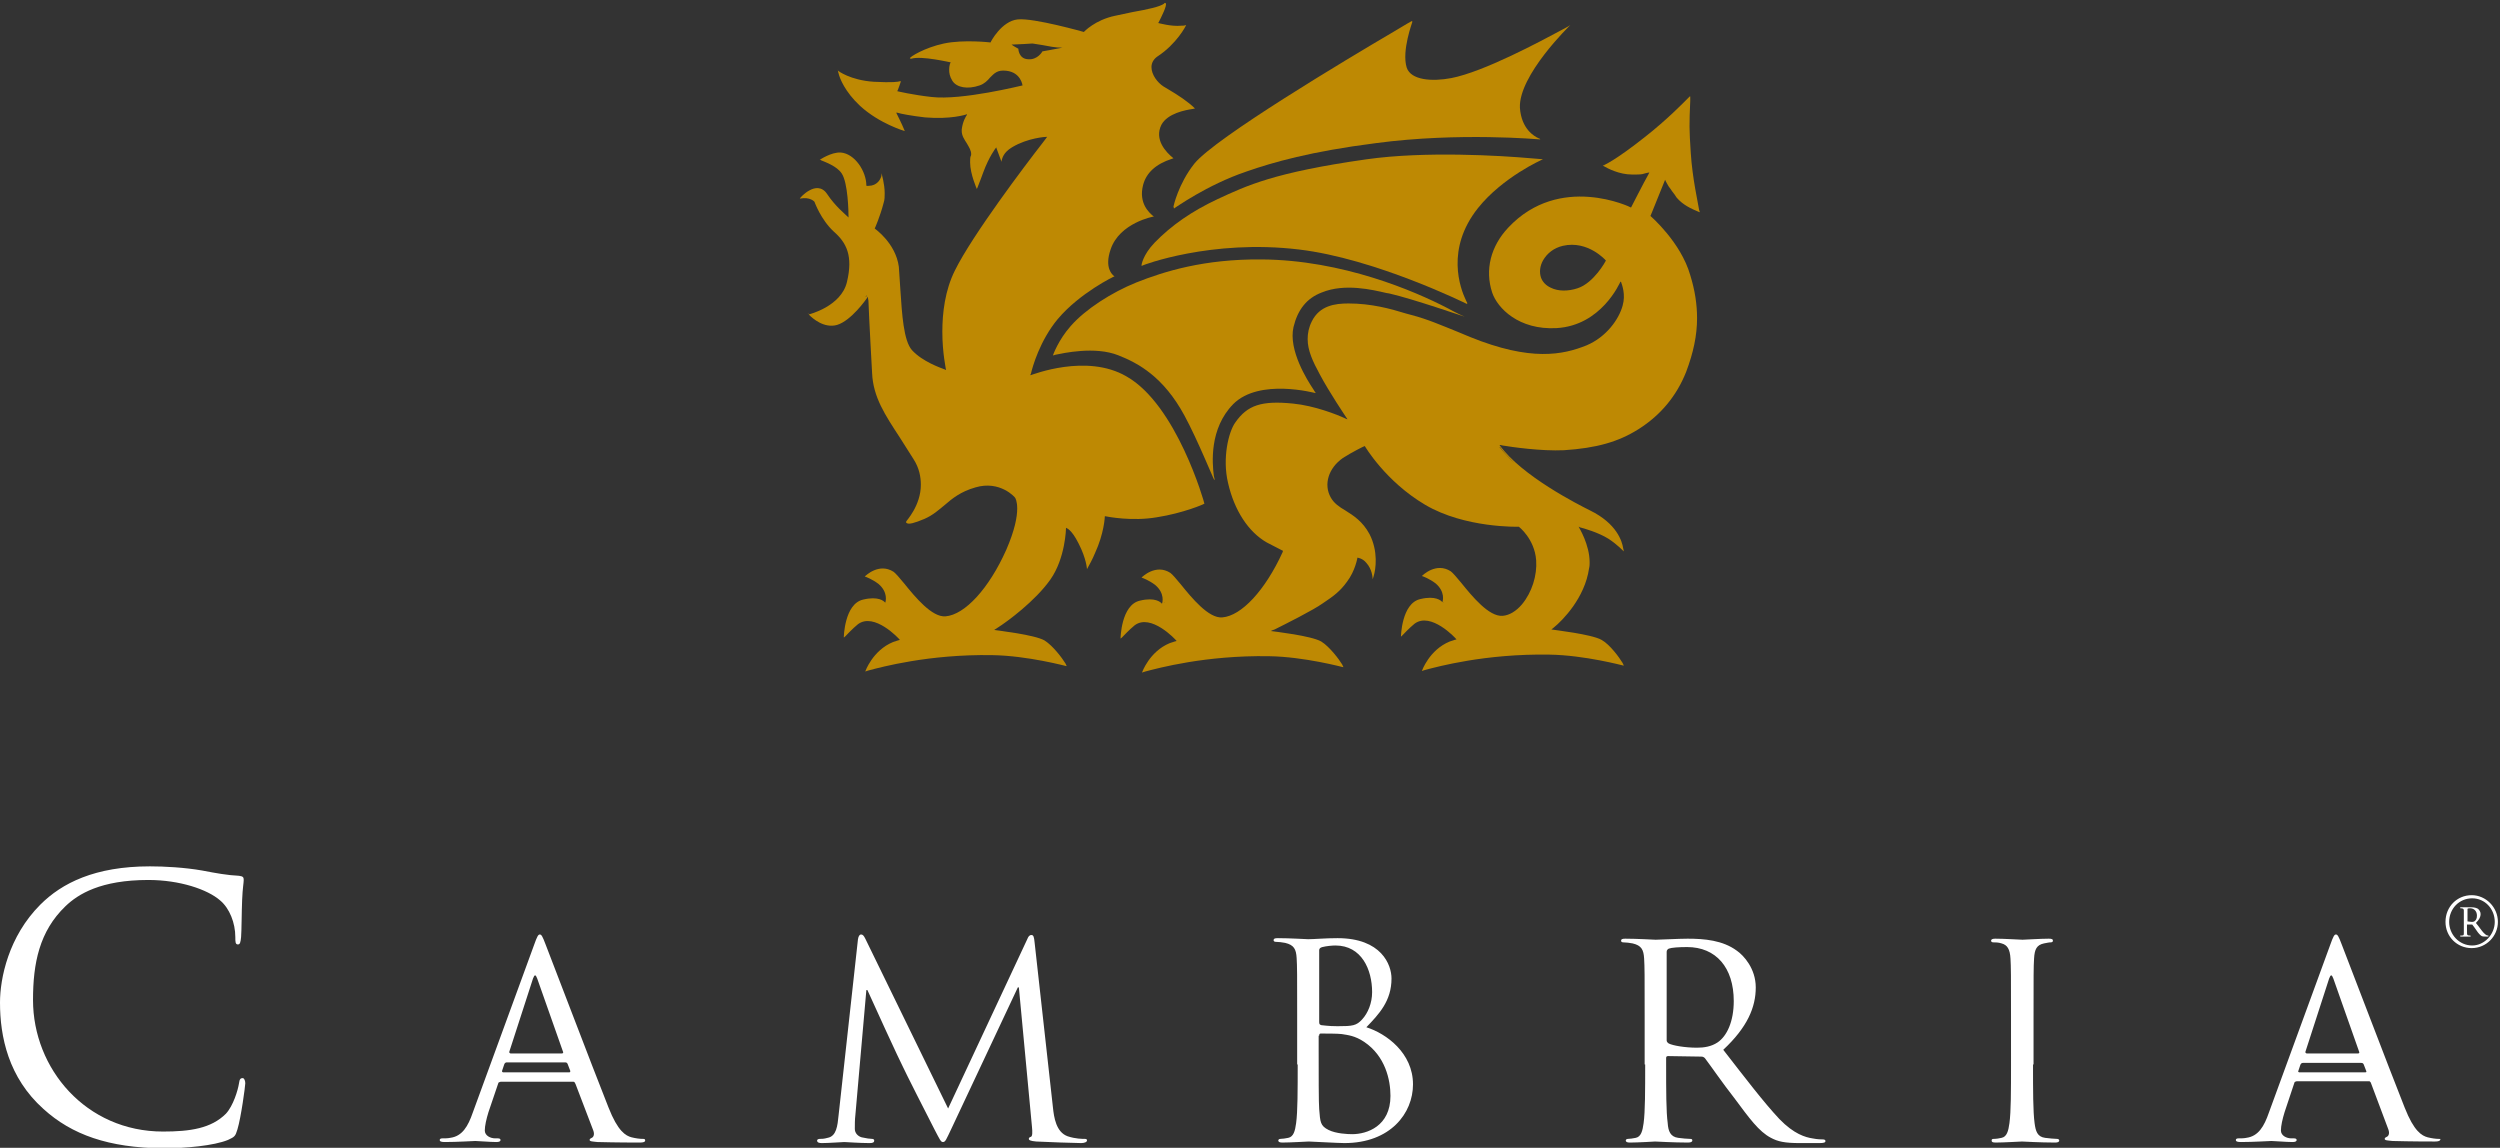 <svg
          xmlns="http://www.w3.org/2000/svg"
          x="0"
          y="0"
          baseProfile="tiny"
          version="1.1"
          viewBox="0 0 477 219"
          xmlSpace="preserve"
        >
          <rect x="0" y="0" width="477" height="219" fill="#333333" stroke="none"/>
          <path
            fill="#BE8903"
            d="M276 58.7c-6-3.1-19.8-9.1-35.3-9.2-11-.1-18.6 2.3-23.9 4.4-4.7 1.9-9.7 5.1-12.5 8.3-2.4 2.7-3.4 5.6-3.4 5.6h.1s.1 0 .3-.1c1.5-.3 7.6-1.7 12.1.1 3.8 1.5 8.6 4.1 12.6 11.5 2.5 4.6 5.6 12.3 5.7 12.3v-.2c0 .1.1.2.1.2s-.1-.3-.2-.8c-.3-2.4-.9-9 3.7-13.7 5-5 15.6-2.1 15.7-2.1v-.1s-.2-.2-.4-.6c-1.2-1.8-4.8-7.5-3.8-11.9.8-3.3 2.5-5.5 5.4-6.6 4.4-1.8 9.7-.5 12.3.1l.6.1c4.4 1 14.2 4.4 14.3 4.4 0 0-.1 0-.2-.1.1 0 .2.1.2.1s-1.4-.6-3.4-1.7M224 39.8l.1-.1c.1 0 6.1-4.4 13.8-7 4.9-1.7 12.1-3.8 24.7-5.4 15.8-2.1 31.1-.7 31.3-.7l-.1-.1h.1s-.1 0-.3-.1c-.9-.4-3.3-1.8-3.6-5.8-.3-6.2 9.5-15.7 9.6-15.8 0 0-.1 0-.1.1l.1-.1s-.6.4-1.6.9c-4.1 2.2-14.9 8-21.1 9.2-3.7.7-7.7.4-8.5-2-1-3.2 1.1-8.7 1.1-8.8h-.1V4s-1.3.7-3.4 2c-9.2 5.4-34.1 20.3-38.1 25.2-3.1 3.9-4 8.2-4 8.2l.1.4"
          />
          <path
            fill="#BE8903"
            d="M282 39.7c4.7-5.9 12.3-9.3 12.4-9.3h-.1.1s-.8-.1-2.3-.2c-5.6-.5-20.2-1.4-31.4.2-17.6 2.5-22.8 5-28.4 7.6-4.9 2.3-8.8 5-12 8.3-2.3 2.4-2.5 4.3-2.5 4.3v.1h.1c.1-.1 13.2-5.1 29.9-3.1 14.5 1.7 31.9 10.3 32.1 10.4v-.1h.1l-.3-.6c-1.1-2.3-3.9-9.8 2.3-17.6"
          />
          <path
            fill="#BE8903"
            d="M317.7 34.3c.1.3.7 1.3.7 1.3l.3.4c.2.3.4.6.8 1.1l.4.6c1.2 1.4 2.7 2.1 4.4 2.8v-.1s0-.1-.1-.3c-.2-1.3-1.3-6.1-1.6-10.9-.3-4.6-.3-5.4-.1-10v-.8h-.1l-.3.3c-1 1-4 4.1-8.2 7.4-5.8 4.6-8 5.5-8.1 5.5s.1 0 .2.1c.7.4 2.9 1.6 5.4 1.6 1.5 0 1.8 0 2.4-.2 0 0 .7-.2.9-.2l-.2.4c-.8 1.4-3.3 6.3-3.3 6.3-.1-.1-13.6-6.6-23.4 3.8-3.4 3.6-4.5 8.1-3.1 12.4 1 3 5.1 7.2 12.3 6.8 8.5-.5 12-8.5 12.2-8.9 0 0 0 .1.1.1.2.6.9 2.4.3 4.5-.7 2.6-3.1 6-6.9 7.6-4.5 1.8-10.6 3.1-22.2-1.6l-2.4-1c-3-1.2-5.7-2.4-8.8-3.2l-1.1-.3c-2.9-.9-6.6-1.9-10.9-1.9-2.6 0-5.5.4-7 3.4-.6 1.2-.8 2.3-.8 3.4 0 2.2 1 4.3 2.3 6.7 1.8 3.4 4.9 8 5.3 8.6-.1 0-.3-.1-.5-.2-1.5-.7-5.8-2.4-9.9-2.8-6-.6-8.7.3-11 3.6-1.3 1.8-2.5 6.8-1.4 11.5 1.2 5.3 3.9 9.4 7.4 11.4l3.1 1.6c0 .1-.1.2-.1.3-3.3 7.2-7.8 12.1-11.5 12.4-2.6.2-5.8-3.7-7.9-6.3-.9-1.1-1.6-1.9-2-2.2-2.8-1.8-5.4.8-5.5.9.3.1 1.4.5 2.6 1.4 1.9 1.6 1.4 3.4 1.3 3.6-.2-.3-1.3-1.3-4.2-.6-3.6.8-3.7 7.2-3.7 7.2h.1s0-.1.1-.1c.4-.4 1.4-1.5 2.5-2.4 3.1-2.3 7.8 2.7 8 3-.5.1-.9.3-1.3.4-3.9 1.6-5.3 5.6-5.3 5.6h.1s.2-.1.6-.2c2.3-.6 11.4-3.1 23.5-2.9 6.8.1 14.1 2.1 14.2 2.1v-.1s-.1-.1-.2-.4c-.6-1-2.4-3.4-4-4.4-1.9-1.1-8.9-1.9-9.6-2 .1-.1.4-.2.7-.3 2-1 7.4-3.7 9.2-5 2.1-1.4 3.3-2.3 4.6-4.1 1.6-2.1 2-4.6 2-4.6s1 .1 1.7 1c1.1 1.2 1.2 2.8 1.2 3.1v-.1.1s.1-.2.2-.6c.4-1.3.9-4.7-.8-8-1.3-2.4-3-3.5-4.6-4.5-1.2-.7-2.2-1.4-2.8-2.5-1.4-2.5-.4-5.6 2.3-7.5 1.7-1.1 4.1-2.3 4.2-2.3 0 0 3.9 6.7 11.5 11.2 7.6 4.5 17.8 4.2 17.9 4.2 0 0 3 2.3 3.3 6.4.2 2.9-.8 6.1-2.7 8.4-1.1 1.3-2.4 2.1-3.7 2.2-2.6.2-5.8-3.7-7.9-6.3-.9-1.1-1.6-1.9-2-2.2-2.8-1.8-5.4.8-5.5.9.3.1 1.4.5 2.6 1.4 1.9 1.6 1.4 3.4 1.3 3.6-.2-.3-1.3-1.3-4.2-.6-3.6.8-3.7 7.2-3.7 7.2s0-.1.1-.1c.4-.4 1.4-1.5 2.5-2.4 3.1-2.3 7.8 2.7 8 3-.5.1-.9.3-1.3.4-3.9 1.6-5.3 5.6-5.3 5.6h.1s.2-.1.6-.2c2.3-.6 11.4-3.1 23.6-2.9 6.8.1 14.1 2.1 14.2 2.1v-.1s-.1-.1-.2-.4c-.6-1-2.4-3.5-4-4.4-1.9-1.1-9.1-1.9-9.6-2 .1-.1.3-.2.5-.4 1.6-1.3 5.9-5.6 6.7-11.3.1-.4.1-.8.1-1.1 0-3.4-2-6.6-2.1-6.8.1 0 .1 0 .2.1.8.2 3.6 1 5.5 2.2 1.7 1.1 2.9 2.4 2.9 2.4v-.1s0-.2-.1-.5c-.2-1.3-1.2-4.7-6.3-7.2-2.2-1.1-13.1-6.6-17.3-12.5.1 0 .3 0 .6.1 1.8.3 7.4 1.1 11.7.9 6.2-.4 10.4-1.6 14.2-4 4.3-2.7 7.3-6.4 9.1-10.9 1.4-3.7 2.1-7 2.1-10.3 0-2.6-.4-5.3-1.3-8.2-1.8-6.3-7.5-11.2-7.6-11.3 0 .1 2.7-6.7 2.8-6.9m-28.2 54.6c.1.1.2.2.4.3-.1-.1-.2-.2-.4-.3zM301 55c-1.8.6-3.7.6-5.1-.1-.9-.4-1.6-1.1-1.9-2-.3-1-.2-2.1.4-3.2.8-1.4 2.1-2.4 3.8-2.8 4.8-1.1 8.2 2.8 8.2 2.8 0 .1-2.3 4.3-5.4 5.3zm21.6-36.6s-.1 0 0 0c-.1 0-.1 0 0 0-.1 0 0 0 0 0zm-16.5 13.1h.1s-.1.1-.1 0c0 .1 0 .1 0 0zm-83.9 83.4v.1c-.1 0-.1 0 0-.1zm39.9-4.5v-.1.1zm13.4 4.5v.1c-.1 0-.1 0 0-.1zM289 88.4c-1.1-1-2.1-2.1-2.9-3.1h.1c.7 1 1.7 2 2.8 3.1z"
          />
          <path
            fill="#BE8903"
            d="M208.9 105.6c1.8-3.9 1.9-7 1.9-7.1h.1c.5.1 5.1 1 9.8.2 5.1-.8 9-2.5 9.1-2.6 0-.2-5.3-18.9-14.9-24.3-7.6-4.4-17.9-.3-18.3-.2 0-.1 0-.2.1-.3.3-1.3 1.7-6.3 5.1-10.4 4.2-5 10.8-8.2 10.9-8.2h-.1c-.4-.3-1.9-1.6-.7-5.1 1.7-5.1 8.2-6.3 8.3-6.3s-.1 0-.2-.1c-.7-.6-2.8-2.4-1.9-5.9.6-2.3 2.4-4 5.5-5l.3-.1c-1.5-1.2-3.7-3.6-2.3-6.4 1.2-2.2 4.6-2.8 5.9-3l.5-.1c-1.3-1.3-3.3-2.6-5-3.6l-1-.6c-1.1-.7-2.3-2.2-2.3-3.7 0-.8.4-1.5 1.1-2 3.7-2.4 5.5-5.9 5.5-6h-.1c-.2.1-.5.1-.8.1-1.9.2-4.3-.5-4.4-.5 0 0 0-.1.1-.2.4-.8 1.7-3.3 1.3-3.6-.1-.1-.3 0-.3.1-.8.6-3.2 1.1-6 1.6l-3.3.7c-3.9.8-6 3.1-6 3.1s-9.5-2.7-12.6-2.4C191.1 4 189 8 189 8.1c0 0-5.1-.6-8.9.2-3.7.8-6.4 2.5-6.5 2.8.1.1.1.1.3.1 1.9-.6 7.4.7 7.5.7-.1.1-.3.6-.3 1.4 0 .6.1 1.3.6 2.1.8 1.3 2.9 1.7 5.2.9.9-.3 1.5-.9 2-1.5.8-.8 1.4-1.5 3.1-1.3 2.8.3 3.1 2.8 3.1 2.8-.1 0-11.6 2.9-17.4 2.2-3.6-.4-6.5-1.1-6.5-1.1.1-.1.7-1.9.7-1.9h-.1-.1c-.3.1-1.3.3-5 .1-4.5-.3-6.8-2.1-6.8-2.1v.1s0 .1.1.4c.2.9 1.2 3.5 4.1 6.2 3.7 3.4 8.5 4.8 8.5 4.8v-.1l-.1-.2c-.3-.8-1.4-3-1.5-3.2h.2c.6.2 2.7.6 5.3.9 4.9.4 7.7-.5 8-.6v.1c-.2.3-.8 1.2-1 2.8v.3c0 .9.5 1.6 1 2.4.4.7.8 1.3.8 2 0 .1 0 .3-.1.4-.1.3-.1.7-.1 1.2 0 2.2 1.3 5.1 1.3 5.1V36l.1-.2c.3-.7 1.1-2.9 1.1-2.9 1.1-3 2.4-4.7 2.5-4.8v.1c.2.5 1 2.7 1 2.7v-.1-.1c.1-.4.3-1.6 2-2.6 3-1.8 6.4-2 6.7-2-.1.1-.4.6-.9 1.2-3.2 4.1-13.4 17.6-16.7 24.3-1.9 3.8-2.4 8.1-2.4 11.7 0 4.1.7 7.1.7 7.3 0 0-.1 0-.2-.1-.8-.3-4.3-1.5-6.3-3.7-1.6-1.8-1.9-6.9-2.2-11.4l-.3-4.5c-.6-4.5-4.5-7.2-4.6-7.3 0 0 1-2.2 1.7-4.9.2-.6.2-1.2.2-1.8 0-1.9-.6-3.7-.6-3.9 0 0 0 .2.1.4 0-.1-.1-.2-.1-.3V33v.1s0-.1 0 0c0 .2 0 .5-.1.7-.4 1.1-1.3 1.5-1.8 1.6-.6.1-1 .1-1 0 0-2.7-2.2-6.1-4.9-6.3-1.8-.1-4 1.4-4 1.4h.1s.1 0 .2.1c.7.3 3 1.1 3.9 2.5 1.2 1.8 1.3 7.3 1.3 8.3v.1l-.1-.1c-.5-.5-2.4-2-4-4.4-1-1.5-2.4-1.2-3.3-.7-1 .5-1.9 1.5-1.9 1.6 2-.4 2.8.6 2.8.6s1.2 3.4 3.7 5.7c2.4 2.1 3.7 4.6 2.5 9.6-1.1 4.7-7.3 6.2-7.3 6.2l.1.1c.6.6 2.8 2.6 5.3 1.9 2.7-.8 5.6-4.9 5.9-5.4 0 .1 0 .4.1.8.1 3.1.7 13.8.7 13.8.2 4.6 2.5 8 5.3 12.3l2.6 4.1c1.1 1.7 1.4 3.4 1.4 4.9 0 4-2.8 6.9-2.8 7v.1c0 .1 0 .2.1.2.4.3 1.5 0 3.4-.8 1.6-.7 2.7-1.7 3.8-2.6 1.5-1.3 3.1-2.6 5.9-3.4 4.7-1.4 7.6 1.9 7.6 2 0 0 1.6 2.3-1.7 9.9-3.3 7.4-7.9 12.4-11.6 12.7-2.6.2-5.8-3.7-7.9-6.3-.9-1.1-1.6-1.9-2-2.2-2.8-1.8-5.4.8-5.5.9.3.1 1.4.5 2.6 1.4 1.9 1.6 1.4 3.4 1.3 3.6-.2-.3-1.3-1.3-4.2-.6-3.6.8-3.7 7.2-3.7 7.2h.1s0-.1.1-.1c.4-.4 1.4-1.5 2.5-2.4 3.1-2.3 7.8 2.7 8 3-.5.1-.9.3-1.3.4-3.9 1.6-5.3 5.6-5.3 5.6h.1s.2-.1.6-.2c2.3-.6 11.4-3.1 23.5-2.9 6.8.1 14.1 2.1 14.2 2.1v-.1s-.1-.1-.2-.4c-.6-1-2.4-3.4-4-4.4-1.9-1.1-9-1.9-9.6-2 .1-.1.3-.2.6-.4 1.9-1.2 7.2-5.1 10.1-9.2 2.9-4.1 3-9.8 3-9.9.1.1 1 .2 2.4 3 1.5 2.9 1.6 4.9 1.6 4.9v-.1.1c.5-.9 1.1-2 1.5-3m-10-95.8s-.9 1.7-2.8 1.5c-1.7-.1-1.8-1.9-1.8-2 0 0-1.1-.6-1.3-.8h.2c.8 0 3.8-.2 3.8-.2l1.9.3c1.1.2 2.4.5 3.8.5-1.5.3-3.8.7-3.8.7zm-39.1 3.5l.2.2c-.1-.1-.2-.1-.2-.2zm-5.7 46.5h.3c-.2-.1-.2 0-.3 0zm11-3.1c.2-.2.3-.4.3-.4 0 .2-.1.3-.3.4zm3.7 58.2v0z"
          />
          <path
            fill="#ffffff"
            d="M8.3 211.6c-6.7-6-8.3-13.8-8.3-20.3 0-4.6 1.6-12.6 7.7-18.7 4.1-4.1 10.4-7.3 20.9-7.3 2.7 0 6.6.2 10 .8 2.6.5 4.8.9 7 1 .8.1.9.3.9.8 0 .6-.2 1.4-.3 3.8-.1 2.3-.1 6-.2 7.1-.1 1-.2 1.4-.6 1.4-.5 0-.5-.5-.5-1.4 0-2.7-1.1-5.5-2.9-7-2.4-2.1-7.7-3.9-13.7-3.9-9.1 0-13.4 2.7-15.8 5-5 4.8-6.2 10.9-6.2 17.9 0 13.1 10.1 25.1 24.8 25.1 5.2 0 9.2-.6 12-3.4 1.4-1.5 2.3-4.5 2.5-5.8.1-.8.3-1 .7-1 .3 0 .5.5.5 1s-.8 6.5-1.5 8.8c-.4 1.3-.5 1.4-1.8 2-2.7 1.1-8 1.6-12.4 1.6-10.4-.1-17.4-2.6-22.8-7.5"
          />
          <path fill="none" d="M0.1 0.4H476.7V219H0.1z" />
          <path
            fill="#ffffff"
            d="M200.9 211.3c.2 1.9.6 4.7 2.8 5.5 1.5.5 2.8.5 3.3.5.3 0 .4.1.4.3 0 .3-.5.5-1.1.5-1.1 0-6.7-.2-8.6-.3-1.2-.1-1.4-.3-1.4-.5s.1-.3.4-.4c.3-.1.3-.9.2-1.9l-2.5-26.6h-.2l-12.6 26.8c-1.1 2.3-1.2 2.7-1.7 2.7-.4 0-.6-.5-1.6-2.4-1.3-2.5-5.8-11.4-6-11.9-.5-.9-6.2-13.3-6.8-14.7h-.2l-2.1 23.9c-.1.8-.1 1.8-.1 2.6s.6 1.4 1.3 1.6c.9.2 1.6.3 2 .3.2 0 .4.1.4.3 0 .4-.3.5-.9.5-1.9 0-4.4-.2-4.8-.2-.5 0-2.9.2-4.3.2-.5 0-.9-.1-.9-.5 0-.2.3-.3.5-.3.4 0 .8 0 1.5-.2 1.7-.3 1.9-2.3 2.1-4.3l3.7-33.6c.1-.6.3-.9.6-.9s.5.2.8.8l15.8 32.4 15.1-32.3c.2-.5.4-.8.8-.8s.5.4.6 1.4l3.5 31.5M251.7 181.3c0-.3.2-.5.6-.6.8-.2 1.9-.3 2.5-.3 5 0 7 4.6 7 8.9 0 2.1-.8 4-1.9 5.2-1.1 1.2-1.8 1.3-4.7 1.3-1.9 0-2.8-.2-3.1-.2-.3-.1-.4-.2-.4-.6v-13.7m-4.1 21.8c0 4.9 0 9-.3 11.2-.2 1.5-.5 2.6-1.5 2.8-.5.1-1.1.2-1.5.2-.3 0-.4.2-.4.3 0 .3.3.4.8.4 1.5 0 4.8-.2 5-.2.4 0 5.7.3 6.8.3 8.8 0 13.1-5.7 13.1-11.2 0-6-5.1-9.7-8.9-10.9 2.4-2.5 4.8-5 4.8-9.3 0-2.6-1.9-7.7-10.3-7.7-2.4 0-4.4.2-5.6.2-.3 0-3.5-.2-5.8-.2-.6 0-.8.1-.8.4 0 .2.2.3.4.3.5 0 1.3.1 1.8.2 1.7.4 2.1 1.2 2.2 2.9.1 1.6.1 3.1.1 11.1v9.2zm4.1-5.5c0-.3.1-.4.3-.4.8 0 3.3 0 4 .1 1.2.2 2.5.3 4.3 1.5 4 2.7 5 7.2 5 10.3 0 5.8-4.5 7.3-7.3 7.3-.9 0-3.1-.1-4.5-.8-1.6-.8-1.6-1.5-1.8-4-.1-.8-.1-7.2-.1-11.1v-2.9zM318 181.6c0-.3.2-.5.4-.6.5-.2 1.9-.3 3.5-.3 5.5 0 8.9 3.9 8.9 10.3 0 3.9-1.3 6.7-3.1 7.9-1.2.8-2.6 1-3.9 1-2.3 0-4.6-.4-5.4-.8-.3-.2-.4-.4-.4-.6v-16.9m-4.1 21.5c0 4.9 0 9-.3 11.2-.2 1.5-.5 2.6-1.5 2.8-.5.1-1.1.2-1.5.2-.3 0-.4.2-.4.3 0 .3.3.4.8.4 1.5 0 4.8-.2 4.8-.2.3 0 3.5.2 6.3.2.6 0 .8-.2.8-.4s-.1-.3-.4-.3c-.5 0-1.6-.1-2.3-.2-1.5-.2-1.9-1.3-2-2.8-.3-2.2-.3-6.2-.3-11.2v-1.2c0-.3.1-.4.4-.4l6.3.1c.3 0 .5.1.7.3 1 1.3 3.4 4.8 5.6 7.6 2.9 3.9 4.7 6.4 7 7.6 1.3.7 2.6 1 5.5 1h3.7c.9 0 1.2-.1 1.2-.4 0-.2-.2-.3-.5-.3s-1 0-2-.2c-1.3-.2-3.5-.8-6.3-3.7-3-3.2-6.5-7.8-10.7-13.2 4.6-4.3 6.2-8.1 6.2-11.9 0-3.6-2.3-6.1-3.6-7-2.7-2-6.2-2.3-9.4-2.3-1.6 0-5.5.2-6.1.2-.3 0-3.5-.2-5.8-.2-.6 0-.8.1-.8.4 0 .2.2.3.4.3.5 0 1.3.1 1.8.2 1.7.4 2.1 1.2 2.2 2.9.1 1.6.1 3.1.1 11.1v9.1zM387.9 203.1c0 4.9 0 9 .3 11.2.2 1.5.5 2.6 2 2.8.7.1 1.9.2 2.3.2.3 0 .4.2.4.3 0 .3-.3.4-.8.4-2.8 0-6.1-.2-6.3-.2-.3 0-3.5.2-5 .2-.6 0-.8-.1-.8-.4 0-.2.1-.3.4-.3.5 0 1.1-.1 1.5-.2 1-.2 1.3-1.3 1.5-2.8.3-2.2.3-6.2.3-11.2V194c0-8 0-9.5-.1-11.1-.1-1.8-.6-2.6-1.7-2.9-.6-.2-1.2-.2-1.6-.2-.2 0-.4-.1-.4-.3 0-.3.3-.4.8-.4 1.7 0 4.9.2 5.2.2.3 0 3.5-.2 5-.2.6 0 .8.1.8.4 0 .2-.2.3-.4.3-.4 0-.7.1-1.3.2-1.4.3-1.8 1.1-1.9 2.9-.1 1.6-.1 3.1-.1 11.1v9.1M465.3 217.3c-.5 0-1.3-.1-2.1-.3-1.1-.3-2.6-1.1-4.4-5.7-3.1-7.8-11.2-29.1-12-31.1-.6-1.6-.8-1.9-1.1-1.9-.3 0-.5.3-1.1 2l-11.7 32c-.9 2.6-2 4.5-4.3 4.8-.4.1-1.1.1-1.5.1-.3 0-.5.1-.5.3 0 .3.3.4 1 .4 2.4 0 5.3-.2 5.8-.2.6 0 2.8.2 4 .2.5 0 .8-.1.8-.4 0-.2-.2-.3-.5-.3h-.5c-.9 0-2-.5-2-1.5 0-.9.3-2.2.7-3.5l1.9-5.7.1-.1c.1 0 .3-.1.3-.1H452s.2 0 .2.1c.1 0 .2.3.2.3l3.3 8.8c.3.8 0 1.3-.3 1.4-.2.1-.4.2-.4.4 0 .3.6.3 1.5.4 3.6.1 7.3.1 8.1.1.6 0 1-.1 1-.4.2-.1 0-.1-.3-.1m-25.4-16.7l4.5-13.9c.3-.8.5-.8.8 0l4.9 13.9c.1.2.1.4-.2.4h-9.8c-.2-.1-.3-.2-.2-.4zm11.6 3.9c0 .1-.2.1-.2.1h-12.6s-.1 0-.2-.1v-.1l.4-1.2c.1-.3.3-.4.5-.4h11.1c.3 0 .4.1.5.3l.5 1.3v.1zM122.6 217.3c-.5 0-1.3-.1-2.1-.3-1.1-.3-2.6-1.1-4.4-5.7-3.1-7.8-11.2-29.1-12-31.1-.6-1.6-.8-1.9-1.1-1.9-.3 0-.5.3-1.1 2l-11.7 32c-.9 2.6-2 4.5-4.3 4.8-.4.1-1.1.1-1.5.1-.3 0-.5.1-.5.3 0 .3.3.4 1 .4 2.4 0 5.3-.2 5.8-.2.6 0 2.8.2 4 .2.5 0 .8-.1.8-.4 0-.2-.2-.3-.5-.3h-.5c-.9 0-2-.5-2-1.5 0-.9.3-2.2.7-3.5l1.9-5.6.1-.1c.1 0 .3-.1.3-.1h13.9s.2 0 .2.1c.1 0 .1.2.2.3l3.4 8.9c.3.8 0 1.3-.3 1.4-.2.1-.4.2-.4.4 0 .3.6.3 1.5.4 3.6.1 7.3.1 8.1.1.6 0 1-.1 1-.4 0-.3-.2-.3-.5-.3m-25.4-16.7l4.5-13.9c.3-.8.5-.8.8 0l4.9 13.9c.1.2.1.4-.2.4h-9.8c-.2-.1-.3-.2-.2-.4zm11.6 3.9c0 .1-.2.1-.2.1H96s-.1 0-.2-.1v-.2l.4-1.2c.1-.3.3-.4.5-.4h11.1c.3 0 .4.1.5.3l.5 1.3v.2zM471.7 180.4c-2.5 0-4.4-2.1-4.4-4.5 0-2.5 1.9-4.5 4.4-4.5 2.4 0 4.3 2 4.3 4.5 0 2.4-2 4.5-4.3 4.5m-.1.5c2.8 0 5-2.3 5-5 0-2.8-2.3-5.1-5-5.1-2.8 0-5 2.2-5 5.1 0 2.8 2.2 5 5 5zm-1.5-4.4v1.6c0 .4-.1.4-.6.4-.1 0-.1 0-.1.1s.1.1.1.1H471.3c.1 0 .1 0 .1-.1s-.1-.1-.1-.1c-.1 0-.4 0-.5-.1-.1-.1-.1-.2-.1-1.4v-.6h1c.2.2.5.7.8 1.1.4.6.7.9 1 1.1.2.1.6.1.9.1h.2c.1 0 .2 0 .2-.1s0-.1-.1-.1c-.3 0-.6-.3-.8-.5-.4-.4-.9-1.2-1.5-1.9.7-.7.9-1.2.9-1.7s-.3-.8-.5-1c-.2-.1-.5-.3-1.4-.3h-.9H469.6c-.1 0-.2 0-.2.1s0 .1.1.1c.4 0 .6.1.6.4v2.8zm.7-3.1c.1-.1.4-.1.5-.1.8 0 1.3.6 1.3 1.4 0 .6-.2.9-.5 1.1-.2.1-.3.1-.5.1-.3 0-.6-.1-.8-.1v-2.4z"
          />
        </svg>
